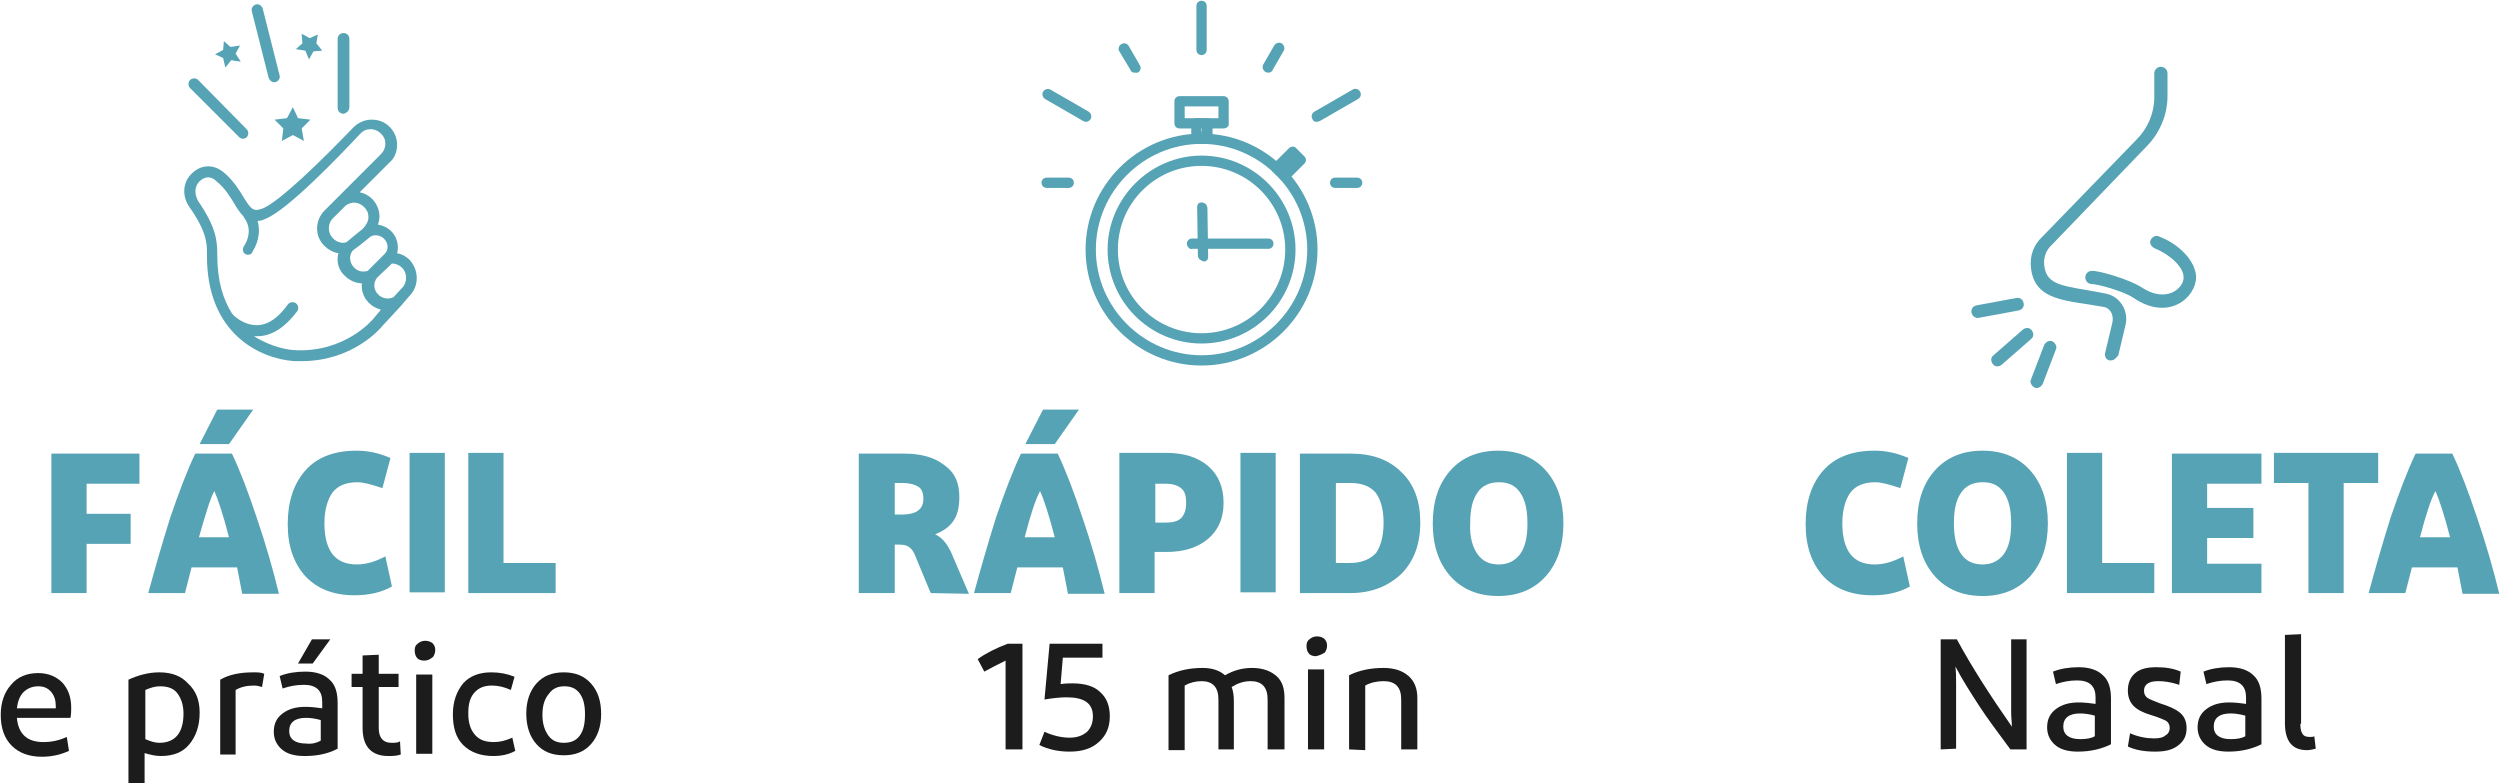 <?xml version="1.0" encoding="utf-8"?>
<!-- Generator: Adobe Illustrator 26.0.3, SVG Export Plug-In . SVG Version: 6.00 Build 0)  -->
<svg version="1.1" id="Camada_1" xmlns="http://www.w3.org/2000/svg" xmlns:xlink="http://www.w3.org/1999/xlink" x="0px" y="0px"
	 width="340.6px" height="106.7px" viewBox="0 0 340.6 106.7" style="enable-background:new 0 0 340.6 106.7;" xml:space="preserve"
	>
<style type="text/css">
	.st0{fill:#55A3B4;}
	.st1{fill:#1C1C1C;}
</style>
<path class="st0" d="M7,80.8v-19h12v4.1h-7.2V70h6v4.1h-6v6.7C11.8,80.8,7,80.8,7,80.8z"/>
<path class="st0" d="M32.3,77.3h-6.2l-0.9,3.5h-5c0.9-3.3,1.9-6.8,3-10.3c1.2-3.5,2.3-6.4,3.4-8.7h5c1.1,2.3,2.2,5.2,3.4,8.8
	c1.2,3.5,2.2,7,3,10.3h-5L32.3,77.3z M34.5,55.8l-3.3,4.7h-4l2.4-4.7H34.5z M27.1,73.2h4.1c-0.8-3.1-1.5-5.2-2-6.3
	C28.6,68,28,70.1,27.1,73.2z"/>
<path class="st0" d="M48.3,81.1c-2.9,0-5.1-0.9-6.7-2.6c-1.6-1.8-2.4-4.1-2.4-7.1s0.8-5.5,2.4-7.3c1.6-1.8,3.9-2.7,7-2.7
	c1.5,0,3,0.3,4.6,1l-1.1,4.1c-1.5-0.5-2.6-0.8-3.4-0.8c-1.6,0-2.7,0.5-3.4,1.4c-0.7,1-1.1,2.4-1.1,4.2c0,1.9,0.4,3.3,1.1,4.2
	c0.7,0.9,1.8,1.4,3.3,1.4c1.3,0,2.6-0.4,3.9-1.1l0.9,4.1C52,80.7,50.3,81.1,48.3,81.1C48.4,81.1,48.3,81.1,48.3,81.1z"/>
<path class="st0" d="M55.8,61.7h4.8v19h-4.8V61.7z"/>
<path class="st0" d="M63.8,61.7h4.8v15h7.1v4.1H63.8V61.7z"/>
<path class="st1" d="M9.4,102.3c-1.1,0.5-2.3,0.8-3.7,0.8c-1.7,0-3.1-0.5-4.1-1.5s-1.5-2.4-1.5-4.2c0-1.7,0.5-3.1,1.4-4.1
	c0.9-1.1,2.2-1.6,3.7-1.6c1.4,0,2.5,0.5,3.3,1.3c0.8,0.9,1.2,2,1.2,3.4c0,0.4,0,0.9-0.1,1.4H2.3c0.2,2.2,1.4,3.3,3.6,3.3
	c1.1,0,2.1-0.2,3.2-0.7L9.4,102.3z M5.2,93.5c-0.8,0-1.5,0.3-2,0.8s-0.8,1.3-0.9,2.2h5.3c0-0.1,0-0.2,0-0.3c0-0.8-0.2-1.4-0.6-1.9
	C6.5,93.7,5.9,93.5,5.2,93.5L5.2,93.5z"/>
<path class="st1" d="M27.2,97.1c0,1.8-0.5,3.2-1.4,4.3c-0.9,1.1-2.2,1.6-3.9,1.6c-0.8,0-1.5-0.2-2.2-0.4v4.2h-2.2V92.6
	c1.3-0.6,2.7-1,4.2-1c1.7,0,3,0.5,3.9,1.5C26.7,94.1,27.2,95.4,27.2,97.1L27.2,97.1z M19.8,100.7c0.7,0.3,1.3,0.5,1.9,0.5
	c2.2,0,3.3-1.4,3.3-4c0-1.1-0.3-2-0.8-2.7s-1.3-1-2.4-1c-0.7,0-1.3,0.2-2,0.5V100.7L19.8,100.7z"/>
<path class="st1" d="M30,92.6c1.2-0.7,2.7-1,4.5-1c0.6,0,1.1,0,1.5,0.2l-0.3,1.8c-0.3-0.1-0.7-0.2-1.1-0.2c-1,0-1.8,0.2-2.5,0.6v8.8
	H30V92.6L30,92.6z"/>
<path class="st1" d="M41.5,103c-1.4,0-2.4-0.3-3.1-0.9c-0.7-0.6-1.1-1.4-1.1-2.4c0-1.1,0.4-1.9,1.2-2.5s1.8-0.9,3.1-0.9
	c0.8,0,1.6,0.1,2.3,0.2v-0.9c0-1.5-0.8-2.3-2.5-2.3c-1.1,0-2,0.2-2.9,0.5l-0.4-1.7c1-0.4,2.2-0.6,3.5-0.6c1.5,0,2.6,0.4,3.3,1.1
	c0.8,0.7,1.1,1.8,1.1,3.2v6.2C44.7,102.7,43.2,103,41.5,103z M43.7,100.9v-2.8c-0.7-0.2-1.4-0.3-2-0.3c-1.5,0-2.3,0.6-2.3,1.8
	c0,1.1,0.8,1.7,2.3,1.7C42.5,101.4,43.2,101.2,43.7,100.9z M45,87.1l-2.4,3.3h-2l1.9-3.3H45z"/>
<path class="st1" d="M54.6,102.8c-0.6,0.2-1.2,0.2-1.7,0.2c-2.3,0-3.5-1.3-3.5-3.8v-5.6h-1.5v-1.8h1.5v-2.5l2.2-0.1v2.6h2.7v1.8
	h-2.7v5.6c0,1.3,0.6,2,1.7,2c0.5,0,0.9,0,1.2-0.2L54.6,102.8L54.6,102.8z"/>
<path class="st1" d="M57.8,90c-0.4,0-0.8-0.1-1-0.4c-0.2-0.2-0.3-0.6-0.3-1s0.1-0.7,0.4-0.9c0.2-0.2,0.6-0.4,1-0.4s0.7,0.1,1,0.3
	c0.2,0.2,0.4,0.5,0.4,0.9s-0.1,0.7-0.3,1C58.5,89.9,58.2,90,57.8,90L57.8,90z M58.9,102.7h-2.2V91.9h2.2V102.7z"/>
<path class="st1" d="M66.9,91.6c1.2,0,2.2,0.2,3.2,0.6L69.6,94c-0.9-0.4-1.7-0.6-2.6-0.6c-1,0-1.8,0.3-2.4,1s-0.8,1.6-0.8,2.8
	c0,1.3,0.3,2.2,0.9,2.9c0.6,0.7,1.4,1,2.6,1c0.8,0,1.6-0.2,2.5-0.6l0.4,1.8c-0.9,0.5-1.9,0.7-3,0.7c-1.7,0-3.1-0.5-4.1-1.5
	s-1.4-2.4-1.4-4.2c0-1.7,0.5-3.1,1.4-4.2C64,92.1,65.3,91.6,66.9,91.6L66.9,91.6z"/>
<path class="st1" d="M81.9,97.3c0,1.7-0.5,3.1-1.4,4.1s-2.1,1.5-3.7,1.5s-2.8-0.5-3.7-1.5c-0.9-1-1.4-2.4-1.4-4.2
	c0-1.7,0.5-3.1,1.4-4.1s2.1-1.5,3.7-1.5s2.8,0.5,3.7,1.5C81.5,94.2,81.9,95.6,81.9,97.3L81.9,97.3z M73.9,97.4
	c0,1.2,0.3,2.1,0.8,2.8c0.5,0.7,1.2,1,2.1,1c1,0,1.7-0.3,2.2-1s0.7-1.6,0.7-2.9c0-1.2-0.2-2.1-0.7-2.8c-0.5-0.7-1.2-1-2.1-1
	s-1.6,0.3-2.1,1C74.2,95.2,73.9,96.1,73.9,97.4L73.9,97.4z"/>
<g>
	<g>
		<path class="st0" d="M25.9,10.9c-0.3,0.3-0.3,0.8,0,1.1l6.7,6.7c0.1,0.1,0.3,0.2,0.5,0.2s0.4-0.1,0.5-0.2c0.3-0.3,0.3-0.8,0-1.1
			L27,10.9C26.7,10.6,26.2,10.6,25.9,10.9z"/>
		<path class="st0" d="M47.6,14.6V5.3c0-0.4-0.3-0.8-0.8-0.8c-0.4,0-0.8,0.3-0.8,0.8v9.4c0,0.4,0.3,0.8,0.8,0.8
			C47.3,15.4,47.6,15,47.6,14.6z"/>
		<path class="st0" d="M35.8,1.2c-0.1-0.4-0.5-0.7-0.9-0.6s-0.7,0.5-0.6,0.9l2.3,9.1c0.1,0.3,0.4,0.6,0.7,0.6c0.1,0,0.1,0,0.2,0
			c0.4-0.1,0.7-0.5,0.6-0.9L35.8,1.2z"/>
		<path class="st0" d="M25.8,28.2c2.4,3.4,2.4,5,2.4,6.5c-0.1,10.9,7.4,14.2,11.9,14.5c0.3,0,0.7,0,1,0c6.9,0,10.7-4.4,11-4.8
			l2.5-2.7l0,0l1.2-1.4c1.3-1.3,1.3-3.5,0-4.9c-0.5-0.5-1.1-0.8-1.7-0.9c0.1-0.3,0.1-0.6,0.1-0.8c0-0.8-0.3-1.6-0.9-2.2
			c-0.5-0.5-1.2-0.8-1.8-0.9c0.1-0.4,0.2-0.7,0.2-1.1c0-0.9-0.4-1.8-1-2.4c-0.5-0.5-1.1-0.8-1.7-0.9l4.1-4.1c0.7-0.6,1-1.5,1-2.4
			s-0.4-1.8-1-2.4c-0.7-0.7-1.5-1-2.5-1c-0.9,0-1.8,0.4-2.5,1.1c-4.5,4.7-10.1,10.1-12.3,11c-1.3,0.5-1.6,0.1-2.6-1.5
			c-0.6-1-1.4-2.3-2.7-3.4c-1.3-1.1-2.9-1.1-4.1-0.1C24.9,24.6,24.7,26.6,25.8,28.2z M53.4,35.9c0.5,0,1,0.2,1.4,0.6
			c0.7,0.7,0.7,2,0,2.7l-1.2,1.3c-0.7,0.3-1.4,0.2-2-0.3c0,0,0-0.1-0.1-0.1c-0.6-0.6-0.7-1.6-0.1-2.3L53.4,35.9
			C53.3,35.9,53.4,35.9,53.4,35.9z M52.3,32.5c0.3,0.3,0.5,0.7,0.5,1.1c0,0.4-0.1,0.7-0.4,1l-0.1,0.1l0,0l-2.2,2.2
			c-0.6,0.2-1.3,0.1-1.8-0.4l-0.1-0.1c-0.6-0.6-0.7-1.7-0.1-2.3c0.3-0.2,1.6-1.2,2.3-1.8C50.9,31.9,51.8,32,52.3,32.5z M49.6,28.2
			c0.4,0.4,0.6,0.8,0.6,1.4c0,0.5-0.3,1.1-0.8,1.6c-0.5,0.4-1.5,1.2-2.2,1.8c-0.6,0.2-1.3,0-1.8-0.5l-0.1-0.1
			c-0.3-0.3-0.5-0.8-0.5-1.3s0.2-1,0.5-1.3l1.8-1.8C47.9,27.4,48.9,27.5,49.6,28.2z M27.3,24.6c0.7-0.6,1.5-0.6,2.2,0.1
			c1.1,0.9,1.8,2,2.4,3c0.4,0.7,0.8,1.3,1.3,1.8c0,0,0,0,0,0.1c0.1,0.1,1.5,1.7,0,4c-0.2,0.4-0.1,0.8,0.2,1c0.1,0.1,0.3,0.1,0.4,0.1
			c0.3,0,0.5-0.1,0.6-0.4c1-1.6,1-3.1,0.7-4.2c0.3,0,0.7-0.1,1.1-0.3c3-1.2,10-8.5,12.9-11.6c0.4-0.4,0.8-0.6,1.4-0.6
			c0.5,0,1,0.2,1.4,0.6s0.6,0.8,0.6,1.4c0,0.5-0.2,1-0.6,1.4l-7.7,7.7c-0.6,0.6-1,1.5-1,2.4s0.3,1.7,1,2.4l0,0
			c0.5,0.5,1.2,0.9,1.9,1c-0.3,1.1,0,2.3,0.9,3.1l0,0l0,0c0.6,0.6,1.5,1,2.3,1c-0.1,0.9,0.2,1.9,0.9,2.6c0,0,0,0,0.1,0.1
			c0.5,0.5,1,0.7,1.6,0.9l-1.1,1.3l0,0c0,0-3.8,4.6-10.7,4.2c-0.5,0-3-0.3-5.5-1.9c0.1,0,0.2,0,0.4,0c0.1,0,0.2,0,0.3,0
			c1.9-0.1,3.6-1.3,5.2-3.4c0.2-0.3,0.2-0.8-0.2-1.1c-0.3-0.2-0.8-0.2-1.1,0.2c-1.3,1.8-2.6,2.7-4,2.8c-2,0.1-3.5-1.4-3.5-1.5
			l-0.1-0.1c-1.2-1.9-2-4.4-2-8c0-2-0.2-3.8-2.6-7.3C26.5,26.5,26.4,25.4,27.3,24.6z"/>
		<polygon class="st0" points="39.1,16.1 37.4,16.3 38.6,17.5 38.4,19.2 39.9,18.4 41.4,19.2 41.1,17.5 42.3,16.3 40.6,16.1 
			39.9,14.6 		"/>
		<polygon class="st0" points="41.6,6.9 42.1,8.1 42.7,7 43.9,6.9 43.1,5.9 43.3,4.7 42.2,5.2 41.1,4.6 41.2,5.9 40.3,6.7 		"/>
		<polygon class="st0" points="31.4,6.4 30.5,5.6 30.4,6.8 29.3,7.4 30.4,7.9 30.7,9.2 31.5,8.2 32.8,8.4 32.1,7.3 32.7,6.2 		"/>
	</g>
</g>
<g>
	<path class="st0" d="M126.8,80.8l-2.2-5.3c-0.4-0.9-1-1.3-2-1.3h-0.7v6.6H117v-19h6.1c2.4,0,4.2,0.5,5.6,1.6c1.4,1,2,2.4,2,4.3
		c0,1.5-0.3,2.6-0.9,3.4c-0.6,0.8-1.4,1.3-2.4,1.7c0.9,0.4,1.6,1.2,2.2,2.5l2.4,5.6L126.8,80.8L126.8,80.8z M121.9,65.8v4.3h1
		c1.9,0,2.9-0.7,2.9-2.1c0-0.8-0.2-1.4-0.7-1.7c-0.5-0.3-1.2-0.5-2.2-0.5L121.9,65.8z"/>
	<path class="st0" d="M144.8,77.3h-6.2l-0.9,3.5h-5c0.9-3.3,1.9-6.8,3-10.3c1.2-3.5,2.3-6.4,3.4-8.7h5c1.1,2.3,2.2,5.2,3.4,8.8
		c1.2,3.5,2.2,7,3,10.3h-5L144.8,77.3z M147,55.8l-3.3,4.7h-4l2.4-4.7H147z M139.6,73.2h4.1c-0.8-3.1-1.5-5.2-2-6.3
		C141.1,68,140.4,70.1,139.6,73.2z"/>
	<path class="st0" d="M152.5,61.7h6.4c2.4,0,4.3,0.6,5.7,1.8c1.4,1.2,2.1,2.9,2.1,5s-0.7,3.7-2.1,4.9c-1.4,1.2-3.3,1.8-5.7,1.8h-1.6
		v5.6h-4.8L152.5,61.7L152.5,61.7z M161.6,68.5c0-1-0.2-1.6-0.7-2s-1.2-0.6-2.1-0.6h-1.4v5.3h1.4c1,0,1.7-0.2,2.1-0.6
		C161.4,70.1,161.6,69.4,161.6,68.5L161.6,68.5z"/>
	<path class="st0" d="M169,61.7h4.8v19H169V61.7z"/>
	<path class="st0" d="M177.1,61.8h6.9c2.9,0,5.2,0.8,6.9,2.5c1.8,1.7,2.6,4,2.6,6.9c0,3-0.9,5.3-2.6,7c-1.8,1.7-4.1,2.6-6.9,2.6
		h-6.9V61.8z M188.5,71.2c0-1.8-0.4-3.2-1.1-4.1c-0.8-0.9-1.9-1.3-3.5-1.3H182v10.9h1.9c1.6,0,2.8-0.5,3.6-1.4
		C188.1,74.4,188.5,73.1,188.5,71.2L188.5,71.2z"/>
	<path class="st0" d="M213,71.3c0,3-0.8,5.4-2.4,7.2c-1.6,1.8-3.8,2.7-6.5,2.7s-4.9-0.9-6.5-2.7c-1.6-1.8-2.4-4.2-2.4-7.2
		s0.8-5.4,2.4-7.2c1.6-1.8,3.8-2.7,6.5-2.7s4.9,0.9,6.5,2.7C212.2,65.9,213,68.3,213,71.3L213,71.3z M201.3,75.5
		c0.7,1,1.7,1.4,2.9,1.4c1.3,0,2.2-0.5,2.9-1.4c0.7-1,1-2.3,1-4.2c0-1.8-0.3-3.2-1-4.2s-1.6-1.4-2.9-1.4c-1.3,0-2.3,0.5-2.9,1.4
		c-0.7,1-1,2.3-1,4.2C200.2,73.1,200.6,74.5,201.3,75.5z"/>
</g>
<g>
	<path class="st1" d="M133.2,89.8c1.1-0.8,2.5-1.5,4.1-2.1h2v14.4H137V90c-1,0.5-2,1-2.9,1.5L133.2,89.8z"/>
	<path class="st1" d="M144.8,89.6l-0.3,3.6c0.7-0.1,1.2-0.1,1.6-0.1c1.7,0,3,0.4,3.8,1.2c0.9,0.8,1.3,1.9,1.3,3.3
		c0,1.5-0.5,2.6-1.5,3.5s-2.3,1.3-4,1.3c-1.5,0-2.9-0.3-4.1-0.9l0.7-1.8c1.1,0.5,2.3,0.8,3.4,0.8c1.1,0,1.8-0.3,2.4-0.8
		c0.5-0.5,0.8-1.2,0.8-2.1c0-1.8-1.2-2.6-3.6-2.6c-0.8,0-1.8,0.1-3,0.3l0.7-7.6h7.2v1.9L144.8,89.6z"/>
	<path class="st1" d="M172.7,102.1v-6.8c0-1.7-0.8-2.5-2.3-2.5c-1,0-1.8,0.3-2.6,0.8c0.2,0.5,0.3,1.2,0.3,1.9v6.6H166v-6.8
		c0-1.7-0.8-2.5-2.3-2.5c-0.8,0-1.6,0.2-2.3,0.6v8.8h-2.2V92c1.4-0.7,3-1,4.6-1c1.3,0,2.3,0.3,3.1,1c1.2-0.7,2.4-1,3.7-1
		c1.4,0,2.5,0.4,3.3,1.1s1.1,1.7,1.1,3v7H172.7z"/>
	<path class="st1" d="M179.3,89.4c-0.4,0-0.8-0.1-1-0.4c-0.2-0.2-0.3-0.6-0.3-1s0.1-0.7,0.4-0.9c0.2-0.2,0.6-0.4,1-0.4
		s0.7,0.1,1,0.3c0.2,0.2,0.4,0.5,0.4,0.9s-0.1,0.7-0.3,1C180,89.2,179.7,89.3,179.3,89.4L179.3,89.4z M180.4,102.1h-2.2V91.2h2.2
		V102.1z"/>
	<path class="st1" d="M183.8,102.1V92c1.4-0.7,3-1,4.7-1c1.5,0,2.6,0.4,3.4,1.1c0.8,0.7,1.2,1.7,1.2,3v7h-2.2v-6.8
		c0-1.7-0.8-2.5-2.4-2.5c-0.9,0-1.8,0.2-2.5,0.6v8.8L183.8,102.1L183.8,102.1z"/>
</g>
<g>
	<g>
		<path class="st0" d="M163.7,7.5c-0.4,0-0.7-0.3-0.7-0.7v-6c0-0.4,0.3-0.7,0.7-0.7s0.7,0.3,0.7,0.7v6
			C164.4,7.2,164.1,7.5,163.7,7.5z"/>
	</g>
	<g>
		<path class="st0" d="M154.6,9.9c-0.3,0-0.5-0.1-0.6-0.4L152.5,7c-0.2-0.3-0.1-0.8,0.3-1c0.3-0.2,0.8-0.1,1,0.3l1.5,2.6
			c0.2,0.3,0.1,0.8-0.3,1C154.9,9.9,154.7,9.9,154.6,9.9z"/>
	</g>
	<g>
		<path class="st0" d="M148,16.6c-0.1,0-0.2,0-0.4-0.1l-5.2-3c-0.3-0.2-0.5-0.6-0.3-1c0.2-0.3,0.6-0.5,1-0.3l5.2,3
			c0.3,0.2,0.5,0.6,0.3,1C148.5,16.4,148.2,16.6,148,16.6z"/>
	</g>
	<g>
		<path class="st0" d="M145.6,25.6h-3c-0.4,0-0.7-0.3-0.7-0.7c0-0.4,0.3-0.7,0.7-0.7h3c0.4,0,0.7,0.3,0.7,0.7
			C146.3,25.3,146,25.6,145.6,25.6z"/>
	</g>
	<g>
		<path class="st0" d="M184.9,25.6h-3c-0.4,0-0.7-0.3-0.7-0.7c0-0.4,0.3-0.7,0.7-0.7h3c0.4,0,0.7,0.3,0.7,0.7
			C185.6,25.3,185.3,25.6,184.9,25.6z"/>
	</g>
	<g>
		<path class="st0" d="M179.4,16.6c-0.3,0-0.5-0.1-0.6-0.4c-0.2-0.3-0.1-0.8,0.3-1l5.2-3c0.3-0.2,0.8-0.1,1,0.3
			c0.2,0.3,0.1,0.8-0.3,1l-5.2,3C179.7,16.5,179.5,16.6,179.4,16.6z"/>
	</g>
	<g>
		<path class="st0" d="M172.8,9.9c-0.1,0-0.2,0-0.4-0.1c-0.3-0.2-0.5-0.6-0.3-1l1.5-2.6c0.2-0.3,0.6-0.5,1-0.3
			c0.3,0.2,0.5,0.6,0.3,1l-1.5,2.6C173.3,9.8,173,9.9,172.8,9.9z"/>
	</g>
	<g>
		<g>
			<g>
				<path class="st0" d="M166.7,17.5h-6c-0.4,0-0.7-0.3-0.7-0.7v-3c0-0.4,0.3-0.7,0.7-0.7h6c0.4,0,0.7,0.3,0.7,0.7v3
					C167.5,17.2,167.1,17.5,166.7,17.5z M161.4,16.1h4.6v-1.6h-4.6V16.1z"/>
			</g>
		</g>
		<g>
			<path class="st0" d="M164.5,19.6C164.4,19.6,164.4,19.6,164.5,19.6c-0.5,0-1,0-1.5,0c-0.2,0-0.4-0.1-0.5-0.2s-0.2-0.3-0.2-0.5
				v-2.1c0-0.4,0.3-0.7,0.7-0.7h1.5c0.4,0,0.7,0.3,0.7,0.7v2.1c0,0.2-0.1,0.4-0.2,0.5C164.8,19.5,164.6,19.6,164.5,19.6z
				 M163.7,18.1L163.7,18.1v-0.6h-0.1L163.7,18.1L163.7,18.1z"/>
		</g>
		<g>
			<g>
				<path class="st0" d="M174.9,24.6L174.9,24.6c-0.2,0-0.4-0.1-0.5-0.2c-0.2-0.2-0.3-0.4-0.5-0.5l0,0c-0.2-0.2-0.3-0.3-0.5-0.5
					c-0.1-0.1-0.2-0.3-0.2-0.5s0.1-0.4,0.2-0.5l2.2-2.2c0.3-0.3,0.8-0.3,1,0l1.1,1.1c0.3,0.3,0.3,0.7,0,1l-2.2,2.2
					C175.3,24.5,175.1,24.6,174.9,24.6z M174.9,22.8L174.9,22.8l1.1-1.1l0,0L174.9,22.8L174.9,22.8z"/>
			</g>
		</g>
		<g>
			<g>
				<g>
					<path class="st0" d="M161.9,33.7c-0.1-0.1-0.2-0.3-0.2-0.5c0-0.4,0.3-0.7,0.7-0.7h10.4c0.4,0,0.7,0.3,0.7,0.7s-0.3,0.7-0.7,0.7
						h-10.4C162.2,34,162.1,33.9,161.9,33.7z"/>
				</g>
				<g>
					<path class="st0" d="M163.4,35.3c-0.1-0.1-0.2-0.3-0.2-0.5l-0.1-6.6c0-0.4,0.3-0.7,0.7-0.6c0.4,0,0.7,0.4,0.7,0.8l0.1,6.6
						c0,0.4-0.3,0.7-0.7,0.6C163.7,35.5,163.5,35.4,163.4,35.3z"/>
				</g>
			</g>
		</g>
		<g>
			<g>
				<path class="st0" d="M163.7,49.8c-8.7,0-15.8-7.1-15.8-15.8s7.1-15.8,15.8-15.8s15.8,7.1,15.8,15.8S172.4,49.8,163.7,49.8z
					 M163.7,19.6c-7.9,0-14.4,6.5-14.4,14.4s6.5,14.4,14.4,14.4s14.4-6.5,14.4-14.4S171.6,19.6,163.7,19.6z"/>
			</g>
		</g>
		<g>
			<g>
				<path class="st0" d="M163.7,46.8c-7.1,0-12.8-5.8-12.8-12.8s5.8-12.8,12.8-12.8c7.1,0,12.8,5.8,12.8,12.8S170.8,46.8,163.7,46.8
					z M163.7,22.6c-6.3,0-11.4,5.1-11.4,11.4s5.1,11.4,11.4,11.4c6.3,0,11.4-5.1,11.4-11.4S170,22.6,163.7,22.6z"/>
			</g>
		</g>
	</g>
</g>
<g>
	<path class="st0" d="M255.1,81.1c-2.9,0-5.1-0.9-6.7-2.6c-1.6-1.8-2.4-4.1-2.4-7.1s0.8-5.5,2.4-7.3c1.6-1.8,3.9-2.7,7-2.7
		c1.5,0,3,0.3,4.6,1l-1.1,4.1c-1.5-0.5-2.6-0.8-3.4-0.8c-1.6,0-2.7,0.5-3.4,1.4c-0.7,1-1.1,2.4-1.1,4.2c0,1.9,0.4,3.3,1.1,4.2
		c0.7,0.9,1.8,1.4,3.3,1.4c1.3,0,2.6-0.4,3.9-1.1l0.9,4.1c-1.4,0.8-3.1,1.2-5,1.2C255.2,81.1,255.1,81.1,255.1,81.1z"/>
	<path class="st0" d="M279,71.3c0,3-0.8,5.4-2.4,7.2c-1.6,1.8-3.8,2.7-6.5,2.7s-4.9-0.9-6.5-2.7c-1.6-1.8-2.4-4.2-2.4-7.2
		s0.8-5.4,2.4-7.2c1.6-1.8,3.8-2.7,6.5-2.7s4.9,0.9,6.5,2.7C278.2,65.9,279,68.3,279,71.3L279,71.3z M267.2,75.5
		c0.7,1,1.7,1.4,2.9,1.4c1.3,0,2.2-0.5,2.9-1.4c0.7-1,1-2.3,1-4.2c0-1.8-0.3-3.2-1-4.2s-1.6-1.4-2.9-1.4s-2.3,0.5-2.9,1.4
		c-0.7,1-1,2.3-1,4.2C266.2,73.1,266.5,74.5,267.2,75.5z"/>
	<path class="st0" d="M281.6,61.7h4.8v15h7.1v4.1h-11.9V61.7z"/>
	<path class="st0" d="M308.1,80.8h-12.2v-19h12.2v4.1h-7.4v3.3h6.3v4.1h-6.3v3.5h7.4V80.8z"/>
	<path class="st0" d="M314.5,65.8h-4.7v-4.1H324v4.1h-4.7v15h-4.8V65.8z"/>
	<path class="st0" d="M334.8,77.3h-6.2l-0.9,3.5h-5c0.9-3.3,1.9-6.8,3-10.3c1.2-3.5,2.3-6.4,3.4-8.7h5c1.1,2.3,2.2,5.2,3.4,8.8
		c1.2,3.5,2.2,7,3,10.3h-5L334.8,77.3z M329.7,73.2h4.1c-0.8-3.1-1.5-5.2-2-6.3C331.2,68,330.5,70.1,329.7,73.2z"/>
</g>
<g>
	<path class="st1" d="M264.4,102.1v-15h2.2c2,3.7,4.5,7.6,7.5,11.9c0-0.6-0.1-1.2-0.1-2v-9.9h2.1v15h-2.2c-1.7-2.3-3.2-4.3-4.3-6
		c-1.1-1.7-2.2-3.4-3.2-5.3c0.1,0.7,0.1,1.5,0.1,2.4v8.8L264.4,102.1z"/>
	<path class="st1" d="M283.1,102.4c-1.4,0-2.4-0.3-3.1-0.9s-1.1-1.4-1.1-2.4c0-1.1,0.4-1.9,1.2-2.5c0.8-0.6,1.8-0.9,3.1-0.9
		c0.8,0,1.6,0.1,2.3,0.2V95c0-1.5-0.8-2.3-2.5-2.3c-1.1,0-2,0.2-2.9,0.5l-0.4-1.7c1-0.4,2.2-0.6,3.5-0.6c1.5,0,2.6,0.4,3.3,1.1
		c0.8,0.7,1.1,1.8,1.1,3.2v6.2C286.4,102,284.9,102.4,283.1,102.4z M285.4,100.3v-2.8c-0.7-0.2-1.4-0.3-2-0.3
		c-1.5,0-2.3,0.6-2.3,1.8c0,1.1,0.8,1.7,2.3,1.7C284.2,100.7,284.9,100.6,285.4,100.3z"/>
	<path class="st1" d="M296.9,93.3c-1.2-0.4-2.1-0.5-2.9-0.5c-1.3,0-1.9,0.5-1.9,1.3c0,0.5,0.2,0.8,0.5,1s0.9,0.4,1.6,0.7
		c1.3,0.4,2.2,0.8,2.8,1.3c0.6,0.5,0.9,1.2,0.9,2.1c0,1.1-0.4,1.8-1.2,2.4c-0.8,0.6-1.8,0.8-3.1,0.8c-1.4,0-2.7-0.2-3.7-0.7l0.3-1.8
		c1.1,0.5,2.3,0.7,3.3,0.7c0.6,0,1.2-0.1,1.5-0.4c0.4-0.2,0.6-0.6,0.6-1c0-0.5-0.2-0.8-0.5-1c-0.4-0.2-1.1-0.5-2.1-0.8
		s-1.8-0.7-2.3-1.2s-0.8-1.2-0.8-2.1c0-1,0.3-1.8,1-2.4s1.7-0.8,2.9-0.8c1.3,0,2.4,0.2,3.3,0.6L296.9,93.3z"/>
	<path class="st1" d="M303.6,102.4c-1.4,0-2.4-0.3-3.1-0.9s-1.1-1.4-1.1-2.4c0-1.1,0.4-1.9,1.2-2.5c0.8-0.6,1.8-0.9,3.1-0.9
		c0.8,0,1.6,0.1,2.3,0.2V95c0-1.5-0.8-2.3-2.5-2.3c-1.1,0-2,0.2-2.9,0.5l-0.4-1.7c1-0.4,2.2-0.6,3.5-0.6c1.5,0,2.6,0.4,3.3,1.1
		c0.8,0.7,1.1,1.8,1.1,3.2v6.2C306.9,102,305.4,102.4,303.6,102.4z M305.9,100.3v-2.8c-0.7-0.2-1.4-0.3-2-0.3
		c-1.5,0-2.3,0.6-2.3,1.8c0,1.1,0.8,1.7,2.3,1.7C304.7,100.7,305.4,100.6,305.9,100.3z"/>
	<path class="st1" d="M313.4,98.6c0,0.7,0.1,1.1,0.3,1.4c0.2,0.3,0.5,0.4,1,0.4c0.2,0,0.5,0,0.6-0.1l0.2,1.7
		c-0.4,0.1-0.8,0.2-1.2,0.2c-2,0-3-1.2-3-3.7v-12l2.2-0.1v12.2H313.4z"/>
</g>
<g>
	<path class="st0" d="M287.6,49.1c-0.1,0-0.1,0-0.2,0c-0.5-0.1-0.7-0.6-0.6-1l1-4.2c0.2-1-0.3-2-1.3-2.1c-4.8-0.9-9.3-0.7-9.8-5.3
		c-0.2-1.7,0.4-3.2,1.6-4.3L291.1,19c1.5-1.5,2.4-3.6,2.4-5.7V10c0-0.5,0.4-0.9,0.9-0.9s0.9,0.4,0.9,0.9v3.1c0,2.6-1.1,5.1-2.9,6.9
		l-12.8,13.3c-0.8,0.7-1.2,1.7-1.1,2.8c0.3,3,2.8,2.8,8.4,3.9c2,0.4,3.1,2.4,2.7,4.2l-1,4.2C288.3,48.8,288,49.1,287.6,49.1z"/>
	<path class="st0" d="M290.7,40.6c-1.3-0.9-4.9-1.9-5.7-1.9c-0.5,0-0.9-0.4-0.9-0.9s0.4-0.9,0.9-0.9c1.2,0,5.1,1.2,6.7,2.2
		c3.4,2.3,5.8,0.2,5.8-1.3c0-1.4-1.8-3.1-4-4c-0.4-0.2-0.7-0.7-0.5-1.1c0.2-0.4,0.7-0.7,1.1-0.5c2.9,1.1,5,3.4,5.1,5.5
		C299.2,40.6,295.4,43.8,290.7,40.6z"/>
	<path class="st0" d="M271.5,49.6c-0.3-0.4-0.3-0.9,0.1-1.2l4-3.5c0.4-0.3,0.9-0.3,1.2,0.1c0.3,0.4,0.3,0.9-0.1,1.2l-4,3.5
		C272.3,50,271.8,50,271.5,49.6z"/>
	<path class="st0" d="M268.6,42.6c-0.1-0.5,0.2-0.9,0.7-1l5.4-1c0.5-0.1,0.9,0.2,1,0.7s-0.2,0.9-0.7,1l-5.4,1
		C269.2,43.4,268.7,43.1,268.6,42.6z"/>
	<path class="st0" d="M277.2,52.8c-0.4-0.2-0.7-0.7-0.5-1.1l1.8-4.7c0.2-0.4,0.7-0.7,1.1-0.5s0.7,0.7,0.5,1.1l-1.8,4.7
		C278.1,52.7,277.6,53,277.2,52.8z"/>
</g>
</svg>
